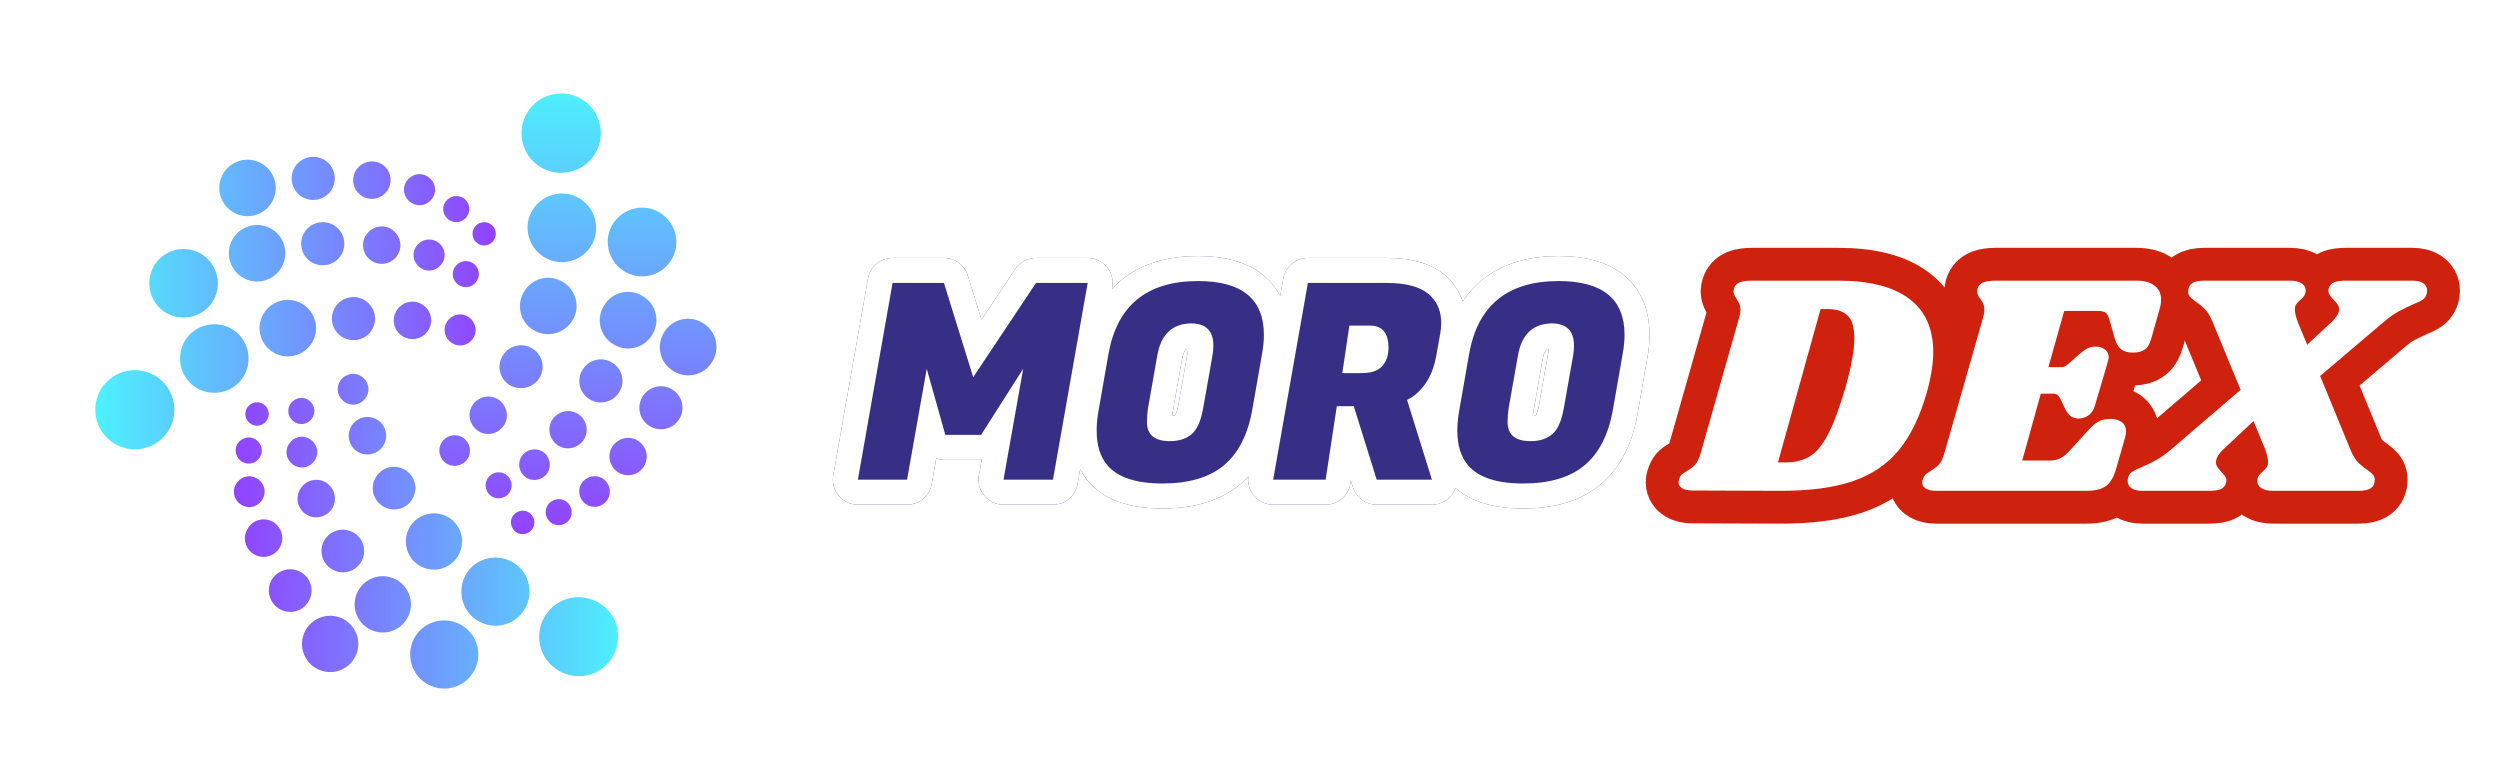 <svg xmlns="http://www.w3.org/2000/svg" width="800" height="250" viewBox="0 0 800 250"><g transform="translate(260.863,90.084)translate(135.755,62.772)rotate(0)translate(-135.755,-62.772)" opacity="1"><filter id="shadow_0" x="-62.865" y="-62.865" width="271.51" height="125.543"><feGaussianBlur stdDeviation="5.238"/><feOffset dx="0" dy="0"/></filter><path transform="translate(12,63.414)rotate(0)" d="M12.76-62.95L29.20-62.95L38.56-32.79L58.66-62.95L75.19-62.95L64.08 0L48.26 0L54.56-35.50L41.09-14.34L29.64-14.34L23.69-35.50L17.40 0L1.66 0L12.76-62.95ZM110.51-63.56L110.51-63.56L110.51-63.56Q131.58-63.56 131.58-46.34L131.58-46.34L131.58-46.34Q131.58-43.45 130.97-40.13L130.97-40.13L127.91-22.64L127.91-22.64Q125.81-10.49 118.82-4.63L118.82-4.63L118.82-4.63Q111.82 1.22 99.14 1.22L99.14 1.22L99.14 1.22Q86.47 1.22 81.48-4.63L81.48-4.63L81.48-4.63Q78.07-8.66 78.07-15.74L78.07-15.74L78.07-15.74Q78.07-18.88 78.77-22.64L78.77-22.64L81.83-40.13L81.83-40.13Q85.94-63.56 110.51-63.56ZM101.50-12.33L101.50-12.33L101.50-12.33Q105.88-12.33 108.50-14.60L108.50-14.60L108.50-14.60Q111.12-16.87 112.17-22.99L112.17-22.99L115.14-39.78L115.14-39.78Q115.41-41.53 115.41-42.93L115.41-42.93L115.41-42.93Q115.41-50.01 108.24-50.01L108.24-50.01L108.24-50.01Q99.23-49.83 97.48-39.78L97.48-39.78L94.51-22.99L94.51-22.99Q94.16-20.81 94.16-18.45L94.16-18.45L94.16-18.45Q94.16-12.33 101.50-12.33ZM145.66-62.95L171.01-62.95L171.01-62.95Q180.98-62.95 185.17-58.58L185.17-58.58L185.17-58.58Q188.32-55.25 188.32-50.18L188.32-50.18L188.32-50.18Q188.32-48.44 187.97-46.51L187.97-46.51L186.75-39.69L186.75-39.69Q185.70-34.01 183.12-30.51L183.12-30.51L183.12-30.51Q180.54-27.02 177.39-25.53L177.39-25.53L185.35 0L167.69 0L160.34-23.52L154.92-23.52L151.34 0L134.55 0L145.66-62.95ZM165.50-49.31L165.50-49.31L158.94-49.31L156.67-34.10L162.79-34.10L162.79-34.10Q167.43-34.10 169.44-36.33L169.44-36.33L169.44-36.33Q171.45-38.56 171.45-42.23L171.45-42.23L171.45-42.23Q171.45-49.31 165.50-49.31ZM225.91-63.56L225.91-63.56L225.91-63.56Q246.99-63.56 246.99-46.34L246.99-46.34L246.99-46.34Q246.99-43.45 246.37-40.13L246.37-40.13L243.31-22.64L243.31-22.64Q241.21-10.49 234.22-4.63L234.22-4.63L234.22-4.63Q227.23 1.22 214.55 1.22L214.55 1.22L214.55 1.22Q201.87 1.22 196.89-4.63L196.89-4.63L196.89-4.63Q193.48-8.66 193.48-15.74L193.48-15.74L193.48-15.74Q193.48-18.88 194.18-22.64L194.18-22.64L197.24-40.13L197.24-40.13Q201.35-63.56 225.91-63.56ZM216.91-12.33L216.91-12.33L216.91-12.33Q221.28-12.33 223.90-14.60L223.90-14.60L223.90-14.60Q226.53-16.87 227.58-22.99L227.58-22.99L230.55-39.78L230.55-39.78Q230.81-41.53 230.81-42.93L230.81-42.93L230.81-42.93Q230.81-50.01 223.64-50.01L223.64-50.01L223.64-50.01Q214.64-49.83 212.89-39.78L212.89-39.78L209.92-22.99L209.92-22.99Q209.57-20.81 209.57-18.45L209.57-18.45L209.57-18.45Q209.57-12.33 216.91-12.33Z" fill="#362f85" stroke="#362f85" stroke-width="16" stroke-linejoin="round" stroke-miterlimit="2" opacity="1" style="filter:url(#shadow_0)"/><path transform="translate(12,63.414)rotate(0)" d="M12.76-62.95L29.20-62.95L38.56-32.79L58.66-62.95L75.19-62.95L64.08 0L48.26 0L54.56-35.50L41.09-14.34L29.64-14.34L23.69-35.50L17.40 0L1.66 0L12.76-62.95ZM110.51-63.56L110.51-63.56L110.51-63.56Q131.58-63.56 131.58-46.34L131.58-46.34L131.58-46.34Q131.58-43.45 130.97-40.13L130.97-40.13L127.91-22.64L127.91-22.64Q125.81-10.49 118.82-4.63L118.82-4.63L118.82-4.63Q111.82 1.22 99.14 1.22L99.14 1.22L99.14 1.22Q86.47 1.22 81.48-4.63L81.48-4.63L81.48-4.63Q78.07-8.66 78.07-15.74L78.07-15.74L78.07-15.74Q78.07-18.88 78.77-22.64L78.77-22.64L81.83-40.13L81.83-40.13Q85.94-63.56 110.51-63.56ZM101.50-12.33L101.50-12.33L101.50-12.33Q105.88-12.33 108.50-14.60L108.50-14.60L108.50-14.60Q111.12-16.87 112.17-22.99L112.17-22.99L115.14-39.78L115.14-39.78Q115.41-41.53 115.41-42.93L115.41-42.93L115.41-42.93Q115.41-50.01 108.24-50.01L108.24-50.01L108.24-50.01Q99.23-49.83 97.48-39.78L97.48-39.78L94.51-22.99L94.51-22.99Q94.16-20.81 94.16-18.45L94.16-18.45L94.16-18.45Q94.16-12.33 101.50-12.33ZM145.66-62.95L171.01-62.95L171.01-62.95Q180.98-62.95 185.17-58.58L185.17-58.58L185.17-58.58Q188.32-55.25 188.32-50.18L188.32-50.18L188.32-50.18Q188.32-48.44 187.97-46.51L187.97-46.51L186.75-39.69L186.75-39.69Q185.70-34.01 183.12-30.51L183.12-30.51L183.12-30.51Q180.54-27.02 177.39-25.53L177.39-25.53L185.35 0L167.69 0L160.34-23.52L154.92-23.52L151.34 0L134.55 0L145.66-62.95ZM165.50-49.31L165.50-49.31L158.94-49.31L156.67-34.10L162.79-34.10L162.79-34.10Q167.43-34.10 169.44-36.33L169.44-36.33L169.44-36.33Q171.45-38.56 171.45-42.23L171.45-42.23L171.45-42.23Q171.45-49.31 165.50-49.31ZM225.91-63.56L225.91-63.56L225.91-63.56Q246.99-63.56 246.99-46.34L246.99-46.34L246.99-46.34Q246.99-43.45 246.37-40.13L246.37-40.13L243.31-22.64L243.31-22.64Q241.21-10.49 234.22-4.63L234.22-4.63L234.22-4.63Q227.23 1.22 214.55 1.22L214.55 1.22L214.55 1.22Q201.87 1.22 196.89-4.63L196.89-4.63L196.89-4.63Q193.48-8.66 193.48-15.74L193.48-15.74L193.48-15.74Q193.48-18.88 194.18-22.64L194.18-22.64L197.24-40.13L197.24-40.13Q201.35-63.56 225.91-63.56ZM216.91-12.33L216.91-12.33L216.91-12.33Q221.28-12.33 223.90-14.60L223.90-14.60L223.90-14.60Q226.53-16.87 227.58-22.99L227.58-22.99L230.55-39.78L230.55-39.78Q230.81-41.53 230.81-42.93L230.81-42.93L230.81-42.93Q230.81-50.01 223.64-50.01L223.64-50.01L223.64-50.01Q214.64-49.83 212.89-39.78L212.89-39.78L209.92-22.99L209.92-22.99Q209.57-20.81 209.57-18.45L209.57-18.45L209.57-18.45Q209.57-12.33 216.91-12.33Z" fill="none" stroke="#FFFFFF" stroke-width="16" stroke-linejoin="round" stroke-miterlimit="2"/><path transform="translate(12,63.414)rotate(0)" d="M12.76-62.95L29.20-62.95L38.56-32.79L58.66-62.95L75.19-62.95L64.08 0L48.26 0L54.56-35.50L41.09-14.34L29.64-14.34L23.69-35.50L17.40 0L1.66 0L12.76-62.95ZM110.51-63.56L110.51-63.56L110.51-63.56Q131.58-63.56 131.58-46.34L131.58-46.34L131.58-46.34Q131.58-43.45 130.97-40.13L130.97-40.13L127.91-22.64L127.91-22.64Q125.81-10.49 118.82-4.63L118.82-4.63L118.82-4.63Q111.82 1.22 99.14 1.22L99.14 1.22L99.14 1.22Q86.47 1.22 81.48-4.63L81.48-4.63L81.48-4.63Q78.07-8.66 78.07-15.74L78.07-15.74L78.07-15.74Q78.07-18.88 78.77-22.64L78.77-22.64L81.83-40.13L81.83-40.13Q85.94-63.56 110.51-63.56ZM101.50-12.33L101.50-12.33L101.50-12.33Q105.88-12.33 108.50-14.60L108.50-14.60L108.50-14.60Q111.12-16.87 112.17-22.99L112.17-22.99L115.14-39.78L115.14-39.78Q115.41-41.53 115.41-42.93L115.41-42.93L115.41-42.93Q115.41-50.01 108.24-50.01L108.24-50.01L108.24-50.01Q99.23-49.83 97.48-39.78L97.48-39.78L94.51-22.99L94.51-22.99Q94.16-20.81 94.16-18.45L94.16-18.45L94.16-18.45Q94.16-12.33 101.50-12.33ZM145.66-62.95L171.01-62.95L171.01-62.95Q180.98-62.95 185.17-58.58L185.17-58.58L185.17-58.58Q188.32-55.25 188.32-50.18L188.32-50.18L188.32-50.18Q188.32-48.44 187.97-46.51L187.97-46.51L186.75-39.69L186.75-39.69Q185.70-34.01 183.12-30.51L183.12-30.51L183.12-30.51Q180.54-27.02 177.39-25.53L177.39-25.53L185.35 0L167.69 0L160.34-23.52L154.92-23.52L151.34 0L134.55 0L145.66-62.95ZM165.50-49.31L165.50-49.31L158.94-49.31L156.67-34.10L162.79-34.10L162.79-34.10Q167.43-34.10 169.44-36.33L169.44-36.33L169.44-36.33Q171.45-38.56 171.45-42.23L171.45-42.23L171.45-42.23Q171.45-49.31 165.50-49.31ZM225.91-63.56L225.91-63.56L225.91-63.56Q246.99-63.56 246.99-46.34L246.99-46.34L246.99-46.34Q246.99-43.45 246.37-40.13L246.37-40.13L243.31-22.64L243.31-22.64Q241.21-10.49 234.22-4.63L234.22-4.63L234.22-4.63Q227.23 1.22 214.55 1.22L214.55 1.22L214.55 1.22Q201.87 1.22 196.89-4.63L196.89-4.63L196.89-4.63Q193.48-8.66 193.48-15.74L193.48-15.74L193.48-15.74Q193.48-18.88 194.18-22.64L194.18-22.64L197.24-40.13L197.24-40.13Q201.35-63.56 225.91-63.56ZM216.91-12.33L216.91-12.33L216.91-12.33Q221.28-12.33 223.90-14.60L223.90-14.60L223.90-14.60Q226.53-16.87 227.58-22.99L227.58-22.99L230.55-39.78L230.55-39.78Q230.81-41.53 230.81-42.93L230.81-42.93L230.81-42.93Q230.81-50.01 223.64-50.01L223.64-50.01L223.64-50.01Q214.64-49.83 212.89-39.78L212.89-39.78L209.92-22.99L209.92-22.99Q209.57-20.81 209.57-18.45L209.57-18.45L209.57-18.45Q209.57-12.33 216.91-12.33Z" fill="#362f85"/></g><g transform="translate(30.488,29.906)translate(99.346,95.229)rotate(0)translate(-99.346,-95.229) scale(0.549,0.549)" opacity="1"><defs class="defs"><linearGradient id="linearGradient818b57001f4e28ccbec1159725db5e11" class="linearGradient1" gradientTransform="translate(0.5,0.5) rotate(270) translate(-0.5,-0.5)" x1="50%" y1="0%" x2="50%" y2="100%"><stop id="stop1" offset="0%" class="linearGradientColor1" stop-color="#4df1fd"/><stop id="stop2" offset="100%" class="linearGradientColor2" stop-color="#9241fe"/></linearGradient><linearGradient id="linearGradient03cadf72d81c60ec9250df61d41a7ade" class="linearGradient2" gradientTransform="translate(0.5,0.5) rotate(90) translate(-0.5,-0.5)" x1="50%" y1="0%" x2="50%" y2="100%"><stop id="stop1" offset="0%" class="linearGradientColor1" stop-color="#4df1fd"/><stop id="stop2" offset="100%" class="linearGradientColor2" stop-color="#9241fe"/></linearGradient><linearGradient id="linearGradient85e8823f2f0908444714a98e6d64813f" class="linearGradient3" gradientTransform="translate(0.5,0.5) rotate(0) translate(-0.5,-0.5)" x1="50%" y1="0%" x2="50%" y2="100%"><stop id="stop1" offset="0%" class="linearGradientColor1" stop-color="#4df1fd"/><stop id="stop2" offset="100%" class="linearGradientColor2" stop-color="#9241fe"/></linearGradient></defs><g>
    <path fill="url(#linearGradient818b57001f4e28ccbec1159725db5e11)" d="M46.117,184.352c0,12.765-10.293,23.059-23.058,23.059S0,197.117,0,184.352&#10;&#9;&#9;c0-12.765,10.293-23.059,23.058-23.059S46.117,171.587,46.117,184.352z M69.38,134.53c-11.117,0-19.97,8.853-19.97,19.97&#10;&#9;&#9;c0,11.118,8.853,19.972,19.97,19.972c11.117,0,19.97-8.854,19.97-19.972C89.352,143.382,80.499,134.53,69.38,134.53z&#10;&#9;&#9; M112.204,120.324c-9.058,0-16.47,7.412-16.47,16.47c0,9.059,7.412,16.471,16.47,16.471c9.059,0,16.469-7.412,16.469-16.471&#10;&#9;&#9;C128.673,127.737,121.263,120.324,112.204,120.324z M150.497,118.678c-7,0-12.56,5.559-12.56,12.559s5.56,12.558,12.56,12.558&#10;&#9;&#9;s12.559-5.559,12.559-12.558C163.056,124.442,157.497,118.678,150.497,118.678z M184.878,121.354&#10;&#9;&#9;c-5.971,0-10.913,4.94-10.913,10.912c0,5.971,4.941,10.912,10.913,10.912c5.971,0,10.912-4.941,10.912-10.912&#10;&#9;&#9;C195.791,126.294,190.849,121.354,184.878,121.354z M212.671,128.766c-4.94,0-9.059,4.117-9.059,9.059s4.117,9.06,9.059,9.06&#10;&#9;&#9;c4.943,0,9.06-4.117,9.06-9.06C221.524,132.882,217.613,128.766,212.671,128.766z M51.47,90.679c-11.118,0-19.97,8.853-19.97,19.97&#10;&#9;&#9;s8.853,19.97,19.97,19.97c11.117,0,19.97-8.853,19.97-19.97C71.439,99.531,62.381,90.679,51.47,90.679z M94.292,76.679&#10;&#9;&#9;c-9.058,0-16.47,7.411-16.47,16.47c0,9.058,7.412,16.47,16.47,16.47c9.059,0,16.47-7.412,16.47-16.47&#10;&#9;&#9;C110.763,83.883,103.351,76.679,94.292,76.679z M132.585,75.031c-7,0-12.559,5.559-12.559,12.559s5.559,12.56,12.559,12.56&#10;&#9;&#9;s12.559-5.56,12.559-12.56S139.585,75.031,132.585,75.031z M166.966,77.501c-5.971,0-10.911,4.941-10.911,10.911&#10;&#9;&#9;c0,5.971,4.94,10.912,10.911,10.912s10.912-4.94,10.912-10.912C177.673,82.443,172.937,77.501,166.966,77.501z M194.555,85.119&#10;&#9;&#9;c-4.94,0-9.06,4.118-9.06,9.06c0,4.939,4.119,9.058,9.06,9.058s9.06-4.118,9.06-9.058&#10;&#9;&#9;C203.613,89.031,199.496,85.119,194.555,85.119z M215.966,97.678c-4.117,0-7.617,3.5-7.617,7.617c0,4.118,3.5,7.617,7.617,7.617&#10;&#9;&#9;s7.617-3.5,7.617-7.617C223.583,101.179,220.289,97.678,215.966,97.678z M88.733,38.59c-9.059,0-16.47,7.412-16.47,16.471&#10;&#9;&#9;s7.412,16.47,16.47,16.47s16.47-7.411,16.47-16.47S97.792,38.59,88.733,38.59z M127.026,36.944c-7,0-12.558,5.559-12.558,12.559&#10;&#9;&#9;s5.559,12.56,12.558,12.56c7,0,12.559-5.56,12.559-12.56S134.026,36.944,127.026,36.944z M161.202,39.62&#10;&#9;&#9;c-5.971,0-10.912,4.941-10.912,10.911c0,5.971,4.941,10.912,10.912,10.912s10.912-4.941,10.912-10.912&#10;&#9;&#9;C172.114,44.356,167.378,39.62,161.202,39.62z M188.996,47.032c-4.94,0-9.059,4.117-9.059,9.059s4.118,9.06,9.059,9.06&#10;&#9;&#9;c4.94,0,9.06-4.118,9.06-9.06S193.936,47.032,188.996,47.032z M210.408,59.796c-4.119,0-7.619,3.5-7.619,7.617&#10;&#9;&#9;c0,4.118,3.5,7.618,7.619,7.618c4.117,0,7.616-3.5,7.616-7.618C218.024,63.09,214.73,59.796,210.408,59.796z M226.671,75.031&#10;&#9;&#9;c-3.705,0-6.793,3.088-6.793,6.794s3.088,6.794,6.793,6.794s6.793-3.089,6.793-6.794C233.464,77.913,230.376,75.031,226.671,75.031&#10;&#9;&#9;z" class="color c1"/>
    <path fill="url(#linearGradient03cadf72d81c60ec9250df61d41a7ade)" d="M261.464,327.643c6.176,11.117,20.176,15.234,31.293,9.265c11.117-6.177,15.234-20.176,9.266-31.293&#10;&#9;&#9;c-6.178-11.118-20.176-15.235-31.293-9.265C259.611,302.525,255.494,316.525,261.464,327.643z M215.76,299.85&#10;&#9;&#9;c5.354,9.676,17.294,13.176,26.972,8.028c9.676-5.354,13.176-17.294,8.027-26.97c-5.354-9.677-17.295-13.177-26.971-8.029&#10;&#9;&#9;C214.113,278.026,210.613,290.174,215.76,299.85z M183.025,268.969c4.324,8.028,14.411,10.911,22.234,6.589&#10;&#9;&#9;c7.824-4.324,10.912-14.412,6.589-22.235c-4.324-8.029-14.412-10.912-22.233-6.588&#10;&#9;&#9;C181.585,251.057,178.702,260.938,183.025,268.969z M163.261,236.027c3.294,5.971,10.912,8.235,16.882,4.941&#10;&#9;&#9;c5.972-3.295,8.236-10.911,4.941-16.883c-3.293-5.971-10.911-8.234-16.881-4.94S159.966,230.058,163.261,236.027z M149.056,204.734&#10;&#9;&#9;c2.882,5.353,9.47,7.206,14.822,4.323c5.354-2.882,7.207-9.471,4.324-14.823c-2.882-5.354-9.471-7.205-14.822-4.323&#10;&#9;&#9;C148.231,192.794,146.173,199.382,149.056,204.734z M142.468,176.735c2.471,4.323,7.822,5.971,12.146,3.5&#10;&#9;&#9;c4.323-2.471,5.971-7.825,3.5-12.148c-2.47-4.323-7.822-5.971-12.146-3.5C141.644,166.853,139.997,172.411,142.468,176.735z&#10;&#9;&#9; M185.908,336.495c5.354,9.677,17.293,13.177,26.971,8.029c9.677-5.354,13.176-17.293,8.029-26.97&#10;&#9;&#9;c-5.354-9.677-17.295-13.177-26.972-8.029C184.261,314.673,180.761,326.819,185.908,336.495z M153.173,305.614&#10;&#9;&#9;c4.324,8.028,14.41,10.911,22.234,6.588c8.03-4.323,10.912-14.412,6.588-22.235c-4.323-8.028-14.413-10.91-22.234-6.588&#10;&#9;&#9;C151.731,287.703,148.85,297.79,153.173,305.614z M133.409,272.674c3.293,5.972,10.91,8.235,16.881,4.94&#10;&#9;&#9;c5.972-3.294,8.235-10.911,4.941-16.882c-3.294-5.97-10.912-8.234-16.882-4.94C132.173,259.086,130.114,266.703,133.409,272.674z&#10;&#9;&#9; M119.204,241.38c2.881,5.354,9.469,7.206,14.822,4.324c5.354-2.883,7.206-9.471,4.323-14.823&#10;&#9;&#9;c-2.882-5.354-9.47-7.205-14.823-4.322C118.38,229.645,116.32,236.233,119.204,241.38z M112.616,213.381&#10;&#9;&#9;c2.469,4.324,7.823,5.972,12.146,3.5c4.323-2.471,5.971-7.822,3.5-12.146c-2.47-4.323-7.823-5.971-12.146-3.5&#10;&#9;&#9;C111.792,203.705,110.145,209.058,112.616,213.381z M113.438,188.677c2.059,3.705,6.588,5.146,10.294,3.088&#10;&#9;&#9;c3.705-2.059,5.146-6.588,3.088-10.294c-2.059-3.705-6.588-5.146-10.294-3.089C112.82,180.44,111.379,184.97,113.438,188.677z&#10;&#9;&#9; M122.497,328.673c4.323,8.029,14.412,10.911,22.234,6.589c8.029-4.324,10.912-14.412,6.588-22.235&#10;&#9;&#9;c-4.324-8.029-14.412-10.911-22.234-6.588C121.057,310.761,118.173,320.849,122.497,328.673z M102.732,295.731&#10;&#9;&#9;c3.294,5.971,10.912,8.234,16.882,4.94c5.971-3.294,8.235-10.91,4.941-16.882c-3.294-5.971-10.912-8.233-16.882-4.94&#10;&#9;&#9;C101.498,282.144,99.438,289.762,102.732,295.731z M88.527,264.439c2.882,5.353,9.471,7.205,14.823,4.322&#10;&#9;&#9;c5.353-2.883,7.206-9.472,4.324-14.823c-2.882-5.354-9.471-7.205-14.823-4.323C87.705,252.703,85.646,259.291,88.527,264.439z&#10;&#9;&#9; M81.939,236.439c2.471,4.323,7.823,5.97,12.147,3.5c4.323-2.471,5.97-7.824,3.5-12.147c-2.471-4.321-7.824-5.97-12.147-3.499&#10;&#9;&#9;C81.117,226.764,79.469,232.115,81.939,236.439z M82.764,211.733c2.059,3.707,6.588,5.146,10.293,3.089&#10;&#9;&#9;c3.706-2.059,5.147-6.588,3.088-10.294c-2.059-3.705-6.588-5.146-10.294-3.089C82.145,203.499,80.705,208.028,82.764,211.733z&#10;&#9;&#9; M88.322,190.117c1.853,3.293,5.97,4.529,9.265,2.677c3.294-1.854,4.529-5.971,2.676-9.265s-5.971-4.529-9.265-2.677&#10;&#9;&#9;C87.705,182.706,86.469,186.823,88.322,190.117z" class="color c2"/>
    <path fill="url(#linearGradient85e8823f2f0908444714a98e6d64813f)" d="M291.111,35.502c6.795-10.706,3.707-25.116-7.205-31.911c-10.705-6.794-25.117-3.705-31.912,7.206&#10;&#9;&#9;c-6.793,10.706-3.705,25.117,7.207,31.911C270.111,49.502,284.318,46.208,291.111,35.502z M288.847,89.031&#10;&#9;&#9;c5.971-9.265,3.088-21.618-6.178-27.588c-9.264-5.97-21.617-3.088-27.588,6.176c-5.969,9.266-3.088,21.617,6.178,27.587&#10;&#9;&#9;C270.73,101.178,283.082,98.295,288.847,89.031z M277.935,132.677c4.941-7.617,2.678-17.911-5.146-22.646&#10;&#9;&#9;c-7.617-4.941-17.91-2.676-22.646,5.147c-4.939,7.616-2.676,17.911,5.146,22.646C262.906,142.56,272.994,140.294,277.935,132.677z&#10;&#9;&#9; M258.789,166.03c3.705-5.765,2.059-13.588-3.912-17.294c-5.764-3.706-13.588-2.059-17.293,3.912&#10;&#9;&#9;c-3.707,5.765-2.059,13.588,3.91,17.293C247.259,173.441,255.082,171.793,258.789,166.03z M238.201,193.41&#10;&#9;&#9;c3.293-5.146,1.646-11.732-3.295-15.028c-5.146-3.294-11.734-1.646-15.027,3.296c-3.295,5.146-1.647,11.732,3.293,15.027&#10;&#9;&#9;C228.113,199.999,234.906,198.559,238.201,193.41z M216.996,212.97c2.676-4.117,1.44-9.678-2.678-12.354&#10;&#9;&#9;c-4.117-2.676-9.676-1.439-12.354,2.677c-2.676,4.118-1.44,9.678,2.678,12.354S214.318,217.087,216.996,212.97z M335.58,97.267&#10;&#9;&#9;c5.971-9.266,3.09-21.617-6.176-27.587c-9.266-5.971-21.617-3.089-27.588,6.176c-5.971,9.264-3.088,21.617,6.176,27.587&#10;&#9;&#9;C317.257,109.413,329.609,106.737,335.58,97.267z M324.462,140.911c4.941-7.617,2.676-17.911-5.145-22.646&#10;&#9;&#9;c-7.617-4.941-17.912-2.678-22.648,5.146c-4.939,7.617-2.676,17.911,5.148,22.646C309.433,150.999,319.523,148.736,324.462,140.911&#10;&#9;&#9;z M305.316,174.265c3.707-5.766,2.059-13.588-3.912-17.294c-5.764-3.706-13.588-2.06-17.293,3.911&#10;&#9;&#9;c-3.705,5.765-2.059,13.589,3.912,17.294C293.787,181.882,301.611,180.029,305.316,174.265z M284.728,201.852&#10;&#9;&#9;c3.295-5.147,1.646-11.735-3.295-15.029c-5.145-3.294-11.732-1.646-15.027,3.294c-3.295,5.146-1.646,11.734,3.295,15.029&#10;&#9;&#9;C274.847,208.44,281.435,206.793,284.728,201.852z M263.523,221.205c2.676-4.118,1.441-9.677-2.678-12.353&#10;&#9;&#9;c-4.115-2.678-9.676-1.441-12.352,2.676s-1.441,9.677,2.676,12.353C255.289,226.558,260.847,225.322,263.523,221.205z&#10;&#9;&#9; M241.494,232.527c2.266-3.5,1.236-8.234-2.264-10.499c-3.502-2.266-8.234-1.235-10.5,2.265c-2.266,3.499-1.234,8.234,2.266,10.499&#10;&#9;&#9;C234.496,237.057,239.23,236.027,241.494,232.527z M359.462,156.559c4.941-7.618,2.676-17.911-5.146-22.646&#10;&#9;&#9;c-7.617-4.94-17.91-2.676-22.646,5.147c-4.939,7.618-2.676,17.911,5.146,22.646C344.433,166.647,354.726,164.381,359.462,156.559z&#10;&#9;&#9; M340.316,189.911c3.705-5.765,2.059-13.588-3.912-17.294c-5.766-3.706-13.588-2.059-17.293,3.912&#10;&#9;&#9;c-3.707,5.765-2.061,13.589,3.91,17.295C328.992,197.528,336.611,195.677,340.316,189.911z M319.728,217.498&#10;&#9;&#9;c3.293-5.146,1.646-11.733-3.295-15.027c-5.146-3.295-11.734-1.646-15.029,3.294c-3.293,5.146-1.646,11.733,3.295,15.028&#10;&#9;&#9;C309.845,224.087,316.64,222.439,319.728,217.498z M298.523,236.852c2.676-4.118,1.439-9.678-2.678-12.354&#10;&#9;&#9;c-4.117-2.676-9.676-1.439-12.352,2.677c-2.678,4.117-1.441,9.678,2.676,12.354C290.494,242.204,295.845,240.969,298.523,236.852z&#10;&#9;&#9; M276.494,248.174c2.266-3.5,1.234-8.233-2.266-10.499c-3.498-2.265-8.234-1.234-10.498,2.266c-2.266,3.5-1.236,8.233,2.264,10.499&#10;&#9;&#9;C269.494,252.703,274.228,251.675,276.494,248.174z M254.876,253.733c2.059-3.088,1.029-7.412-2.059-9.471&#10;&#9;&#9;c-3.088-2.06-7.412-1.03-9.471,2.059c-2.061,3.088-1.029,7.412,2.059,9.471C248.701,257.851,252.818,256.821,254.876,253.733z" class="color c3"/>
  </g></g><g transform="translate(527.765,85.34)translate(124.29,72.622)rotate(0)translate(-124.29,-72.622)" opacity="1"><path transform="translate(12,71.724)rotate(0)" d="M48.37-67.26L48.37-67.26Q63.52-67.26 71.19-61.45L71.19-61.45L71.19-61.45Q78.87-55.64 78.87-44.43L78.87-44.43L78.87-44.43Q78.87-38.88 76.85-31.61L76.85-31.61L76.85-31.61Q73.52-19.89 67.86-13.03L67.86-13.03L67.86-13.03Q62.21-6.16 52.97-3.03L52.97-3.03L52.97-3.03Q43.73 0.10 29.29 0L29.29 0L1.82-0.10L1.82-0.10Q-0.30-0.10-1.46-0.81L-1.46-0.81L-1.46-0.81Q-2.63-1.51-2.63-2.73L-2.63-2.73L-2.63-2.73Q-2.63-3.33-2.32-4.04L-2.32-4.04L-2.32-4.04Q-2.02-4.95-1.46-5.35L-1.46-5.35L-1.46-5.35Q-0.91-5.76 0.20-6.46L0.20-6.46L0.20-6.46Q1.82-7.37 2.78-8.48L2.78-8.48L2.78-8.48Q3.74-9.59 4.44-12.02L4.44-12.02L16.76-55.44L16.76-55.44Q17.17-56.75 17.17-57.97L17.17-57.97L17.17-57.97Q17.17-59.08 16.81-59.83L16.81-59.83L16.81-59.83Q16.46-60.59 15.85-61.60L15.85-61.60L15.85-61.60Q14.95-62.91 14.95-63.72L14.95-63.72L14.95-63.72Q14.95-64.02 15.15-64.83L15.15-64.83L15.15-64.83Q15.55-66.14 16.91-66.70L16.91-66.70L16.91-66.70Q18.28-67.26 21.11-67.26L21.11-67.26L48.37-67.26ZM51.00-33.83L51.00-33.83Q53.62-43.32 53.62-48.78L53.62-48.78L53.62-48.78Q53.62-54.13 51.40-56.15L51.40-56.15L51.40-56.15Q49.18-58.17 45.04-58.17L45.04-58.17L42.82-58.17L29.18-9.09L31.61-9.09L31.61-9.09Q36.25-9.09 39.43-11.06L39.43-11.06L39.43-11.06Q42.62-13.03 45.34-18.33L45.34-18.33L45.34-18.33Q48.07-23.63 51.00-33.83L51.00-33.83ZM143.90-67.26L143.90-67.26Q147.64-67.26 149.71-65.64L149.71-65.64L149.71-65.64Q151.78-64.02 151.78-61.20L151.78-61.20L151.78-61.20Q151.78-59.78 151.38-58.47L151.38-58.47L148.75-49.08L148.75-49.08Q148.04-46.35 146.68-45.29L146.68-45.29L146.68-45.29Q145.32-44.23 142.79-44.23L142.79-44.23L142.79-44.23Q140.37-44.23 139.01-45.29L139.01-45.29L139.01-45.29Q137.64-46.35 136.94-48.78L136.94-48.78L135.32-54.53L135.32-54.53Q134.81-56.35 134.11-56.96L134.11-56.96L134.11-56.96Q133.40-57.56 131.38-57.56L131.38-57.56L120.78-57.56L115.73-39.59L120.17-39.59L120.17-39.59Q120.88-39.59 122.09-40.60L122.09-40.60L125.52-43.63L125.52-43.63Q127.04-44.94 128.15-45.54L128.15-45.54L128.15-45.54Q129.26-46.15 130.88-46.15L130.88-46.15L130.88-46.15Q132.69-46.15 133.86-45.19L133.86-45.19L133.86-45.19Q135.02-44.23 135.02-42.72L135.02-42.72L135.02-42.72Q135.02-42.31 134.81-41.50L134.81-41.50L130.67-27.47L130.67-27.47Q130.07-25.25 128.60-24.19L128.60-24.19L128.60-24.19Q127.14-23.13 125.42-23.13L125.42-23.13L125.42-23.13Q122.60-23.13 121.18-26.05L121.18-26.05L119.46-29.59L119.46-29.59Q118.76-31.10 117.24-31.10L117.24-31.10L113.30-31.10L107.35-9.69L116.23-9.69L116.23-9.69Q118.15-9.69 119.62-10.45L119.62-10.45L119.62-10.45Q121.08-11.21 122.80-13.13L122.80-13.13L128.86-19.79L128.86-19.79Q130.47-21.51 131.94-22.27L131.94-22.27L131.94-22.27Q133.40-23.02 135.52-23.02L135.52-23.02L135.52-23.02Q137.74-23.02 139.16-22.01L139.16-22.01L139.16-22.01Q140.57-21.00 140.57-18.99L140.57-18.99L140.57-18.99Q140.57-18.18 140.27-17.07L140.27-17.07L137.34-6.87L137.34-6.87Q136.23-3.03 134.11-1.51L134.11-1.51L134.11-1.51Q131.99 0 127.95 0L127.95 0L79.78 0L79.78 0Q77.66 0 76.50-0.71L76.50-0.71L76.50-0.71Q75.33-1.41 75.33-2.63L75.33-2.63L75.33-2.63Q75.33-3.23 75.64-3.94L75.64-3.94L75.64-3.94Q76.04-5.05 76.95-5.66L76.95-5.66L76.95-5.66Q77.86-6.26 78.06-6.36L78.06-6.36L78.06-6.36Q79.68-7.37 80.69-8.43L80.69-8.43L80.69-8.43Q81.70-9.49 82.40-11.92L82.40-11.92L94.82-55.44L94.82-55.44Q95.23-56.75 95.23-57.86L95.23-57.86L95.23-57.86Q95.23-59.08 94.88-59.88L94.88-59.88L94.88-59.88Q94.52-60.69 93.81-61.60L93.81-61.60L93.81-61.60Q92.91-62.91 92.91-63.72L92.91-63.72L92.91-63.72Q92.91-64.02 93.11-64.83L93.11-64.83L93.11-64.83Q93.51-66.14 94.93-66.70L94.93-66.70L94.93-66.70Q96.34-67.26 99.07-67.26L99.07-67.26L143.90-67.26ZM232.16-67.26L232.16-67.26Q234.49-67.26 235.70-66.40L235.70-66.40L235.70-66.40Q236.91-65.54 236.91-64.13L236.91-64.13L236.91-64.13Q236.91-63.52 236.81-63.22L236.81-63.22L236.81-63.22Q236.51-61.90 235.60-61.25L235.60-61.25L235.60-61.25Q234.69-60.59 232.67-59.78L232.67-59.78L232.67-59.78Q229.94-58.57 227.77-57.41L227.77-57.41L227.77-57.41Q225.60-56.25 222.77-53.82L222.77-53.82L202.68-36.76L212.47-12.93L212.47-12.93Q213.48-10.50 214.74-9.19L214.74-9.19L214.74-9.19Q216.01-7.88 217.82-6.66L217.82-6.66L217.82-6.66Q219.14-5.66 219.64-5.10L219.64-5.10L219.64-5.10Q220.15-4.54 220.15-3.53L220.15-3.53L220.15-3.53Q220.15-1.72 218.93-0.86L218.93-0.86L218.93-0.86Q217.72 0 214.90 0L214.90 0L187.73 0L187.73 0Q185.10 0 183.84-0.86L183.84-0.86L183.84-0.86Q182.58-1.72 182.58-3.13L182.58-3.13L182.58-3.13Q182.58-3.74 182.68-4.04L182.68-4.04L182.68-4.04Q182.88-4.75 183.39-5.30L183.39-5.30L183.39-5.30Q183.89-5.86 184.40-6.26L184.40-6.26L184.40-6.26Q185.21-6.97 185.61-7.57L185.61-7.57L185.61-7.57Q186.01-8.18 186.01-9.29L186.01-9.29L186.01-9.29Q186.01-11.01 184.90-13.73L184.90-13.73L181.37-22.32L172.18-13.73L172.18-13.73Q169.35-11.21 169.35-9.19L169.35-9.19L169.35-9.19Q169.35-8.28 169.76-7.67L169.76-7.67L169.76-7.67Q170.16-7.07 171.07-6.06L171.07-6.06L171.07-6.06Q171.98-5.15 172.43-4.34L172.43-4.34L172.43-4.34Q172.89-3.53 172.58-2.63L172.58-2.63L172.58-2.63Q172.18-1.11 170.92-0.56L170.92-0.56L170.92-0.56Q169.65 0 166.93 0L166.93 0L145.82 0L145.82 0Q143.50 0 142.29-0.86L142.29-0.86L142.29-0.86Q141.08-1.72 141.08-3.13L141.08-3.13L141.08-3.13Q141.08-3.74 141.18-4.04L141.18-4.04L141.18-4.04Q141.48-5.35 142.39-6.01L142.39-6.01L142.39-6.01Q143.30-6.66 145.32-7.47L145.32-7.47L145.32-7.47Q148.14-8.68 150.32-9.90L150.32-9.90L150.32-9.90Q152.49-11.11 155.21-13.43L155.21-13.43L177.23-32.32L168.14-54.33L168.14-54.33Q167.13-56.75 165.87-58.07L165.87-58.07L165.87-58.07Q164.61-59.38 162.79-60.59L162.79-60.59L162.79-60.59Q161.47-61.60 160.97-62.16L160.97-62.16L160.97-62.16Q160.46-62.71 160.46-63.72L160.46-63.72L160.46-63.72Q160.46-65.54 161.68-66.40L161.68-66.40L161.68-66.40Q162.89-67.26 165.72-67.26L165.72-67.26L192.88-67.26L192.88-67.26Q195.51-67.26 196.77-66.40L196.77-66.40L196.77-66.40Q198.03-65.54 198.03-64.13L198.03-64.13L198.03-64.13Q198.03-63.52 197.93-63.22L197.93-63.22L197.93-63.22Q197.73-62.51 197.22-61.95L197.22-61.95L197.22-61.95Q196.72-61.40 196.21-60.99L196.21-60.99L196.21-60.99Q195.41-60.29 195.00-59.68L195.00-59.68L195.00-59.68Q194.60-59.08 194.60-57.97L194.60-57.97L194.60-57.97Q194.60-56.35 195.71-53.52L195.71-53.52L198.54-46.76L205.81-53.52L205.81-53.52Q208.74-56.15 208.74-58.07L208.74-58.07L208.74-58.07Q208.74-58.98 208.28-59.63L208.28-59.63L208.28-59.63Q207.83-60.29 206.92-61.20L206.92-61.20L206.92-61.20Q206.72-61.40 206.16-62.06L206.16-62.06L206.16-62.06Q205.60-62.71 205.40-63.37L205.40-63.37L205.40-63.37Q205.20-64.02 205.40-64.63L205.40-64.63L205.40-64.63Q205.81-66.14 207.07-66.70L207.07-66.70L207.07-66.70Q208.33-67.26 211.06-67.26L211.06-67.26L232.16-67.26Z" fill="none" stroke="#ce220f" stroke-width="21" stroke-linejoin="round" stroke-miterlimit="2"/><path transform="translate(12,71.724)rotate(0)" d="M48.37-67.26L48.37-67.26Q63.52-67.26 71.19-61.45L71.19-61.45L71.19-61.45Q78.87-55.64 78.87-44.43L78.87-44.43L78.87-44.43Q78.87-38.88 76.85-31.61L76.85-31.61L76.85-31.61Q73.52-19.89 67.86-13.03L67.86-13.03L67.86-13.03Q62.21-6.16 52.97-3.03L52.97-3.03L52.97-3.03Q43.73 0.10 29.29 0L29.29 0L1.82-0.10L1.82-0.10Q-0.30-0.10-1.46-0.81L-1.46-0.81L-1.46-0.81Q-2.63-1.51-2.63-2.73L-2.63-2.73L-2.63-2.73Q-2.63-3.33-2.32-4.04L-2.32-4.04L-2.32-4.04Q-2.02-4.95-1.46-5.35L-1.46-5.35L-1.46-5.35Q-0.91-5.76 0.20-6.46L0.20-6.46L0.20-6.46Q1.82-7.37 2.78-8.48L2.78-8.48L2.78-8.48Q3.74-9.59 4.44-12.02L4.44-12.02L16.76-55.44L16.76-55.44Q17.17-56.75 17.17-57.97L17.17-57.97L17.17-57.97Q17.17-59.08 16.81-59.83L16.81-59.83L16.81-59.83Q16.46-60.59 15.85-61.60L15.85-61.60L15.85-61.60Q14.95-62.91 14.95-63.72L14.95-63.72L14.95-63.72Q14.95-64.02 15.15-64.83L15.15-64.83L15.15-64.83Q15.55-66.14 16.91-66.70L16.91-66.70L16.91-66.70Q18.28-67.26 21.11-67.26L21.11-67.26L48.37-67.26ZM51.00-33.83L51.00-33.83Q53.62-43.32 53.62-48.78L53.62-48.78L53.62-48.78Q53.62-54.13 51.40-56.15L51.40-56.15L51.40-56.15Q49.18-58.17 45.04-58.17L45.04-58.17L42.82-58.17L29.18-9.09L31.61-9.09L31.61-9.09Q36.25-9.09 39.43-11.06L39.43-11.06L39.43-11.06Q42.62-13.03 45.34-18.33L45.34-18.33L45.34-18.33Q48.07-23.63 51.00-33.83L51.00-33.83ZM143.90-67.26L143.90-67.26Q147.64-67.26 149.71-65.64L149.71-65.64L149.71-65.64Q151.78-64.02 151.78-61.20L151.78-61.20L151.78-61.20Q151.78-59.78 151.38-58.47L151.38-58.47L148.75-49.08L148.75-49.08Q148.04-46.35 146.68-45.29L146.68-45.29L146.68-45.29Q145.32-44.23 142.79-44.23L142.79-44.23L142.79-44.23Q140.37-44.23 139.01-45.29L139.01-45.29L139.01-45.29Q137.64-46.35 136.94-48.78L136.94-48.78L135.32-54.53L135.32-54.53Q134.81-56.35 134.11-56.96L134.11-56.96L134.11-56.96Q133.40-57.56 131.38-57.56L131.38-57.56L120.78-57.56L115.73-39.59L120.17-39.59L120.17-39.59Q120.88-39.59 122.09-40.60L122.09-40.60L125.52-43.63L125.52-43.63Q127.04-44.94 128.15-45.54L128.15-45.54L128.15-45.54Q129.26-46.15 130.88-46.15L130.88-46.15L130.88-46.15Q132.69-46.15 133.86-45.19L133.86-45.19L133.86-45.19Q135.02-44.23 135.02-42.72L135.02-42.72L135.02-42.72Q135.02-42.31 134.81-41.50L134.81-41.50L130.67-27.47L130.67-27.47Q130.07-25.25 128.60-24.19L128.60-24.19L128.60-24.19Q127.14-23.13 125.42-23.13L125.42-23.13L125.42-23.13Q122.60-23.13 121.18-26.05L121.18-26.05L119.46-29.59L119.46-29.59Q118.76-31.10 117.24-31.10L117.24-31.10L113.30-31.10L107.35-9.69L116.23-9.69L116.23-9.69Q118.15-9.69 119.62-10.45L119.62-10.45L119.62-10.45Q121.08-11.21 122.80-13.13L122.80-13.13L128.86-19.79L128.86-19.79Q130.47-21.51 131.94-22.27L131.94-22.27L131.94-22.27Q133.40-23.02 135.52-23.02L135.52-23.02L135.52-23.02Q137.74-23.02 139.16-22.01L139.16-22.01L139.16-22.01Q140.57-21.00 140.57-18.99L140.57-18.99L140.57-18.99Q140.57-18.18 140.27-17.07L140.27-17.07L137.34-6.87L137.34-6.87Q136.23-3.03 134.11-1.51L134.11-1.51L134.11-1.51Q131.99 0 127.95 0L127.95 0L79.78 0L79.78 0Q77.66 0 76.50-0.71L76.50-0.71L76.50-0.71Q75.33-1.41 75.33-2.63L75.33-2.63L75.33-2.63Q75.33-3.23 75.64-3.94L75.64-3.94L75.64-3.94Q76.04-5.05 76.95-5.66L76.95-5.66L76.95-5.66Q77.86-6.26 78.06-6.36L78.06-6.36L78.06-6.36Q79.68-7.37 80.69-8.43L80.69-8.43L80.69-8.43Q81.70-9.49 82.40-11.92L82.40-11.92L94.82-55.44L94.82-55.44Q95.23-56.75 95.23-57.86L95.23-57.86L95.23-57.86Q95.23-59.08 94.88-59.88L94.88-59.88L94.88-59.88Q94.52-60.69 93.81-61.60L93.81-61.60L93.81-61.60Q92.91-62.91 92.91-63.72L92.91-63.72L92.91-63.72Q92.91-64.02 93.11-64.83L93.11-64.83L93.11-64.83Q93.51-66.14 94.93-66.70L94.93-66.70L94.93-66.70Q96.34-67.26 99.07-67.26L99.07-67.26L143.90-67.26ZM232.16-67.26L232.16-67.26Q234.49-67.26 235.70-66.40L235.70-66.40L235.70-66.40Q236.91-65.54 236.91-64.13L236.91-64.13L236.91-64.13Q236.91-63.52 236.81-63.22L236.81-63.22L236.81-63.22Q236.51-61.90 235.60-61.25L235.60-61.25L235.60-61.25Q234.69-60.59 232.67-59.78L232.67-59.78L232.67-59.78Q229.94-58.57 227.77-57.41L227.77-57.41L227.77-57.41Q225.60-56.25 222.77-53.82L222.77-53.82L202.68-36.76L212.47-12.93L212.47-12.93Q213.48-10.50 214.74-9.19L214.74-9.19L214.74-9.19Q216.01-7.88 217.82-6.66L217.82-6.66L217.82-6.66Q219.14-5.66 219.64-5.10L219.64-5.10L219.64-5.10Q220.15-4.54 220.15-3.53L220.15-3.53L220.15-3.53Q220.15-1.72 218.93-0.86L218.93-0.86L218.93-0.86Q217.72 0 214.90 0L214.90 0L187.73 0L187.73 0Q185.10 0 183.84-0.86L183.84-0.86L183.84-0.86Q182.58-1.72 182.58-3.13L182.58-3.13L182.58-3.13Q182.58-3.74 182.68-4.04L182.68-4.04L182.68-4.04Q182.88-4.75 183.39-5.30L183.39-5.30L183.39-5.30Q183.89-5.86 184.40-6.26L184.40-6.26L184.40-6.26Q185.21-6.97 185.61-7.57L185.61-7.57L185.61-7.57Q186.01-8.18 186.01-9.29L186.01-9.29L186.01-9.29Q186.01-11.01 184.90-13.73L184.90-13.73L181.37-22.32L172.18-13.73L172.18-13.73Q169.35-11.21 169.35-9.19L169.35-9.19L169.35-9.19Q169.35-8.28 169.76-7.67L169.76-7.67L169.76-7.67Q170.16-7.07 171.07-6.06L171.07-6.06L171.07-6.06Q171.98-5.15 172.43-4.34L172.43-4.34L172.43-4.34Q172.89-3.53 172.58-2.63L172.58-2.63L172.58-2.63Q172.18-1.11 170.92-0.56L170.92-0.56L170.92-0.56Q169.65 0 166.93 0L166.93 0L145.82 0L145.82 0Q143.50 0 142.29-0.86L142.29-0.86L142.29-0.86Q141.08-1.72 141.08-3.13L141.08-3.13L141.08-3.13Q141.08-3.74 141.18-4.04L141.18-4.04L141.18-4.04Q141.48-5.35 142.39-6.01L142.39-6.01L142.39-6.01Q143.30-6.66 145.32-7.47L145.32-7.47L145.32-7.47Q148.14-8.68 150.32-9.90L150.32-9.90L150.32-9.90Q152.49-11.11 155.21-13.43L155.21-13.43L177.23-32.32L168.14-54.33L168.14-54.33Q167.13-56.75 165.87-58.07L165.87-58.07L165.87-58.07Q164.61-59.38 162.79-60.59L162.79-60.59L162.79-60.59Q161.47-61.60 160.97-62.16L160.97-62.16L160.97-62.16Q160.46-62.71 160.46-63.72L160.46-63.72L160.46-63.72Q160.46-65.54 161.68-66.40L161.68-66.40L161.68-66.40Q162.89-67.26 165.72-67.26L165.72-67.26L192.88-67.26L192.88-67.26Q195.51-67.26 196.77-66.40L196.77-66.40L196.77-66.40Q198.03-65.54 198.03-64.13L198.03-64.13L198.03-64.13Q198.03-63.52 197.93-63.22L197.93-63.22L197.93-63.22Q197.73-62.51 197.22-61.95L197.22-61.95L197.22-61.95Q196.72-61.40 196.21-60.99L196.21-60.99L196.21-60.99Q195.41-60.29 195.00-59.68L195.00-59.68L195.00-59.68Q194.60-59.08 194.60-57.97L194.60-57.97L194.60-57.97Q194.60-56.35 195.71-53.52L195.71-53.52L198.54-46.76L205.81-53.52L205.81-53.52Q208.74-56.15 208.74-58.07L208.74-58.07L208.74-58.07Q208.74-58.98 208.28-59.63L208.28-59.63L208.28-59.63Q207.83-60.29 206.92-61.20L206.92-61.20L206.92-61.20Q206.72-61.40 206.16-62.06L206.16-62.06L206.16-62.06Q205.60-62.71 205.40-63.37L205.40-63.37L205.40-63.37Q205.20-64.02 205.40-64.63L205.40-64.63L205.40-64.63Q205.81-66.14 207.07-66.70L207.07-66.70L207.07-66.70Q208.33-67.26 211.06-67.26L211.06-67.26L232.16-67.26Z" fill="#FFFFFF"/></g></svg>